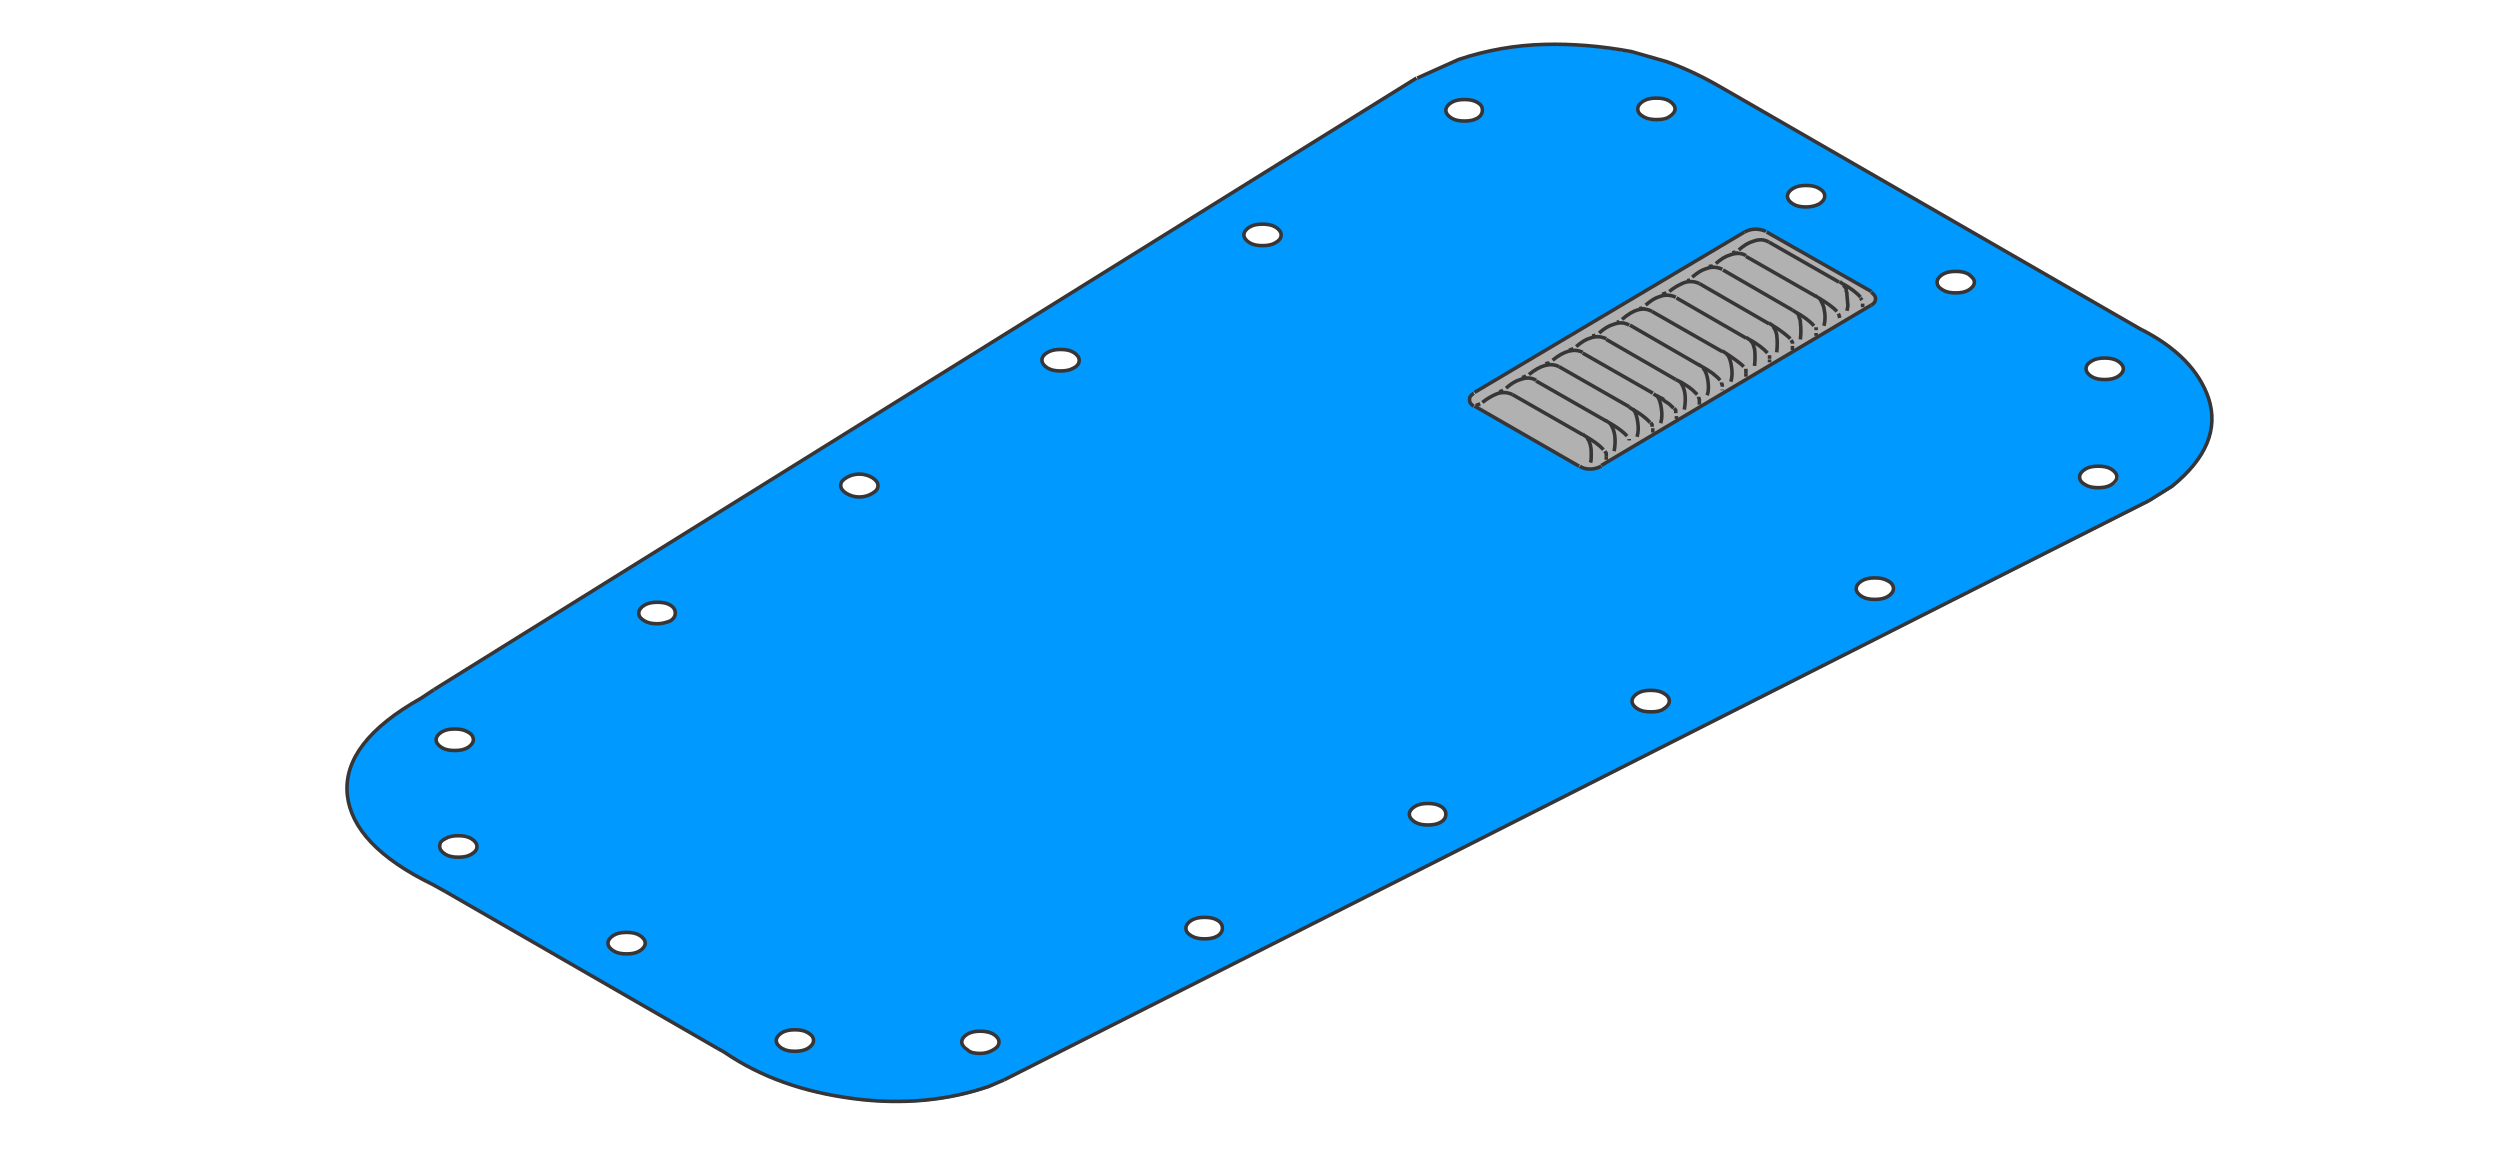 <?xml version="1.0" encoding="utf-8"?>
<!-- Generator: Adobe Illustrator 24.2.1, SVG Export Plug-In . SVG Version: 6.00 Build 0)  -->
<svg version="1.1" id="Ebene_1" xmlns="http://www.w3.org/2000/svg" xmlns:xlink="http://www.w3.org/1999/xlink" x="0px" y="0px"
	 viewBox="0 0 349.1 161" style="enable-background:new 0 0 349.1 161;" xml:space="preserve">
<style type="text/css">
	.st0{fill:#0099FF;}
	.st1{fill:#B1B1B1;}
	.st2{fill:none;stroke:#373535;stroke-width:0.5;stroke-miterlimit:5;}
</style>
<path class="st0" d="M203.6,8.4l-5.8,2.6l-139,86.6c-7.3,4.2-10.8,8.7-10.2,13.5c0.5,4.7,4.5,8.8,11.9,12.5l40.7,23.5
	c5.1,3.5,11.1,5.6,18,6.5c6.8,0.9,13.2,0.3,19-1.7l162-81.8l3.2-2c4.8-3.9,6.5-8,5.1-12.3c-1.3-3.8-4.5-7.1-9.6-9.7l-58.9-34
	c-2.8-1.6-5.3-2.7-7.3-3.4l-4.9-1.3c-4.3-0.8-8.4-1.2-12.1-1.1C211.5,6.4,207.5,7.1,203.6,8.4 M206.3,14.5c0.5,0.3,0.8,0.6,0.8,1
	c0,0.4-0.2,0.8-0.8,1.1c-0.5,0.3-1.1,0.4-1.8,0.4c-0.7,0-1.3-0.1-1.8-0.4c-0.5-0.3-0.8-0.7-0.8-1.1c0-0.4,0.3-0.8,0.8-1
	c0.5-0.3,1.1-0.5,1.8-0.5C205.2,14,205.8,14.2,206.3,14.5 M178.1,31.8c0.5,0.3,0.8,0.7,0.8,1.1c0,0.4-0.3,0.8-0.8,1.1
	c-0.5,0.3-1.1,0.4-1.9,0.4c-0.7,0-1.3-0.2-1.8-0.4c-0.5-0.3-0.8-0.6-0.8-1.1c0-0.4,0.3-0.8,0.8-1.1c0.5-0.3,1.1-0.4,1.8-0.4
	C177,31.4,177.6,31.6,178.1,31.8 M150,51.5c-0.5,0.3-1.1,0.4-1.8,0.4c-0.7,0-1.4-0.2-1.9-0.4c-0.5-0.3-0.8-0.7-0.8-1.1
	c0-0.4,0.2-0.8,0.8-1.1c0.5-0.3,1.1-0.4,1.9-0.4c0.7,0,1.3,0.1,1.8,0.4c0.5,0.3,0.8,0.7,0.8,1.1C150.7,50.8,150.5,51.2,150,51.5
	 M222,65.5c-0.6,0-1.1-0.1-1.5-0.4l-14.7-8.4c-0.4-0.2-0.6-0.5-0.6-0.9c0-0.4,0.2-0.7,0.6-0.9l37.8-22.5c0.4-0.2,0.9-0.4,1.5-0.4
	c0.5,0,1,0.1,1.5,0.4l14.7,8.4c0.4,0.2,0.6,0.5,0.6,0.9c0,0.4-0.2,0.7-0.6,0.9l-37.8,22.5C223.1,65.4,222.6,65.5,222,65.5 M273.1,38
	c0.7,0,1.3,0.1,1.8,0.4c0.5,0.3,0.8,0.7,0.8,1.1c0,0.4-0.3,0.8-0.8,1c-0.5,0.3-1.1,0.5-1.8,0.5s-1.4-0.2-1.9-0.5
	c-0.5-0.3-0.8-0.6-0.8-1c0-0.4,0.3-0.8,0.8-1.1C271.7,38.2,272.3,38,273.1,38 M233.2,14.3c0.5,0.3,0.8,0.7,0.8,1.1
	c0,0.4-0.3,0.8-0.8,1.1c-0.5,0.3-1.1,0.4-1.9,0.4s-1.3-0.1-1.8-0.4c-0.5-0.3-0.8-0.7-0.8-1.1c0-0.4,0.3-0.8,0.8-1.1
	c0.5-0.3,1.1-0.4,1.8-0.4S232.7,14,233.2,14.3 M252.2,25.9c0.7,0,1.4,0.2,1.9,0.4c0.5,0.3,0.8,0.6,0.8,1.1c0,0.4-0.3,0.8-0.8,1.1
	c-0.5,0.3-1.1,0.4-1.9,0.4s-1.3-0.1-1.8-0.4c-0.5-0.3-0.8-0.7-0.8-1.1c0-0.4,0.3-0.8,0.8-1.1C250.9,26.1,251.5,25.9,252.2,25.9
	 M264.4,82.3c0,0.4-0.3,0.8-0.8,1.1c-0.5,0.3-1.1,0.4-1.8,0.4c-0.7,0-1.4-0.1-1.9-0.4c-0.5-0.3-0.8-0.7-0.8-1.1
	c0-0.4,0.3-0.8,0.8-1.1c0.5-0.3,1.1-0.4,1.9-0.4c0.7,0,1.3,0.1,1.8,0.4C264.2,81.5,264.4,81.8,264.4,82.3 M295.8,50.5
	c0.5,0.3,0.8,0.7,0.8,1.1c0,0.4-0.3,0.8-0.8,1.1c-0.5,0.3-1.1,0.4-1.8,0.4s-1.4-0.1-1.9-0.4c-0.5-0.3-0.8-0.7-0.8-1.1
	c0-0.4,0.3-0.8,0.8-1.1c0.5-0.3,1.1-0.4,1.9-0.4S295.3,50.3,295.8,50.5 M290.4,66.7c0-0.4,0.2-0.8,0.8-1.1c0.5-0.3,1.1-0.4,1.9-0.4
	s1.4,0.2,1.9,0.4c0.5,0.3,0.8,0.7,0.8,1.1c0,0.4-0.2,0.8-0.8,1.1s-1.1,0.4-1.9,0.4s-1.4-0.1-1.9-0.4S290.4,67.1,290.4,66.7
	 M94.3,85.7c0,0.4-0.2,0.8-0.8,1.1c-0.5,0.3-1.1,0.4-1.8,0.4c-0.7,0-1.3-0.2-1.8-0.4c-0.5-0.3-0.8-0.6-0.8-1.1
	c0-0.4,0.3-0.8,0.8-1.1c0.5-0.3,1.1-0.4,1.8-0.4c0.7,0,1.3,0.1,1.8,0.4S94.3,85.2,94.3,85.7 M121.8,69c-0.5,0.3-1.1,0.5-1.9,0.5
	c-0.7,0-1.3-0.2-1.8-0.5c-0.5-0.3-0.8-0.6-0.8-1.1c0-0.4,0.3-0.8,0.8-1.1c0.5-0.3,1.1-0.4,1.8-0.4c0.7,0,1.4,0.2,1.9,0.4
	c0.5,0.3,0.8,0.6,0.8,1.1C122.6,68.4,122.3,68.7,121.8,69 M63.5,101.9c0.7,0,1.4,0.1,1.9,0.4c0.5,0.3,0.8,0.6,0.8,1.1
	c0,0.4-0.2,0.8-0.8,1.1c-0.5,0.3-1.1,0.4-1.9,0.4c-0.7,0-1.3-0.1-1.8-0.4c-0.5-0.3-0.8-0.7-0.8-1.1c0-0.4,0.2-0.8,0.8-1.1
	C62.2,102,62.8,101.9,63.5,101.9 M65.8,117.2c0.5,0.3,0.8,0.7,0.8,1.1c0,0.4-0.3,0.8-0.8,1.1c-0.5,0.3-1.1,0.4-1.8,0.4
	c-0.7,0-1.3-0.1-1.8-0.4c-0.5-0.3-0.8-0.7-0.8-1.1c0-0.4,0.3-0.8,0.8-1.1c0.5-0.3,1.1-0.4,1.8-0.4C64.7,116.7,65.3,116.9,65.8,117.2
	 M84.8,131.8c0-0.4,0.3-0.8,0.8-1.1c0.5-0.3,1.1-0.4,1.8-0.4c0.7,0,1.3,0.1,1.8,0.4c0.5,0.3,0.8,0.6,0.8,1.1c0,0.4-0.2,0.8-0.8,1.1
	c-0.5,0.3-1.1,0.4-1.8,0.4c-0.7,0-1.3-0.1-1.8-0.4C85.1,132.5,84.8,132.2,84.8,131.8 M135,146.8c-0.5-0.3-0.8-0.7-0.8-1.1
	c0-0.4,0.2-0.8,0.8-1.1c0.5-0.3,1.1-0.4,1.9-0.4c0.7,0,1.3,0.2,1.8,0.4c0.5,0.3,0.8,0.7,0.8,1.1c0,0.4-0.2,0.8-0.8,1.1
	s-1.1,0.4-1.8,0.4C136.1,147.2,135.5,147.1,135,146.8 M109.1,144.3c0.5-0.3,1.1-0.4,1.8-0.4c0.7,0,1.3,0.1,1.8,0.4
	c0.5,0.3,0.8,0.6,0.8,1.1c0,0.4-0.3,0.8-0.8,1.1c-0.5,0.3-1.1,0.4-1.8,0.4c-0.7,0-1.3-0.1-1.8-0.4c-0.5-0.3-0.7-0.7-0.8-1.1
	C108.4,144.9,108.6,144.6,109.1,144.3 M227.9,98c0-0.4,0.3-0.8,0.8-1.1c0.5-0.3,1.1-0.4,1.9-0.4s1.3,0.1,1.8,0.4
	c0.5,0.3,0.8,0.6,0.8,1.1c0,0.4-0.3,0.8-0.8,1.1c-0.5,0.3-1.1,0.4-1.8,0.4s-1.4-0.1-1.9-0.4C228.2,98.7,227.9,98.4,227.9,98
	 M197.5,114.8c-0.5-0.3-0.8-0.6-0.8-1c0-0.4,0.3-0.8,0.8-1.1c0.5-0.3,1.1-0.4,1.8-0.4c0.7,0,1.3,0.1,1.9,0.4
	c0.5,0.3,0.8,0.6,0.8,1.1c0,0.4-0.2,0.8-0.8,1c-0.5,0.3-1.2,0.5-1.9,0.5C198.6,115.3,198,115.1,197.5,114.8 M168.2,128.2
	c0.7,0,1.3,0.1,1.8,0.4c0.5,0.3,0.7,0.7,0.7,1.1c0,0.4-0.2,0.8-0.7,1.1c-0.5,0.3-1.1,0.4-1.8,0.4c-0.7,0-1.4-0.1-1.9-0.4
	c-0.5-0.3-0.8-0.6-0.8-1.1c0-0.4,0.2-0.8,0.8-1.1C166.8,128.4,167.4,128.2,168.2,128.2z"/>
<path class="st1" d="M220.5,65.2c0.4,0.2,0.9,0.4,1.5,0.4c0.6,0,1.1-0.1,1.6-0.4l37.8-22.5c0.4-0.2,0.6-0.5,0.6-0.9
	c0-0.3-0.2-0.6-0.6-0.9l-14.7-8.4c-0.5-0.2-1-0.4-1.5-0.4c-0.6,0-1.1,0.1-1.5,0.4L205.8,55c-0.4,0.2-0.6,0.5-0.6,0.9
	c0,0.3,0.2,0.6,0.6,0.9L220.5,65.2z"/>
<path id="Layer0_0_MEMBER_0_MEMBER_0_1_STROKES" class="st2" d="M204.5,16.9c-0.7,0-1.3-0.1-1.8-0.4c-0.5-0.3-0.8-0.7-0.8-1.1
	s0.3-0.8,0.8-1.1c0.5-0.3,1.1-0.4,1.8-0.4c0.7,0,1.3,0.1,1.8,0.4c0.5,0.3,0.7,0.6,0.7,1.1c0,0.4-0.2,0.8-0.7,1.1
	C205.8,16.8,205.2,16.9,204.5,16.9z"/>
<path id="Layer0_0_MEMBER_0_MEMBER_1_1_STROKES" class="st2" d="M231.3,16.7c-0.7,0-1.3-0.1-1.8-0.4c-0.5-0.3-0.8-0.6-0.8-1.1
	c0-0.4,0.3-0.8,0.8-1.1c0.5-0.3,1.1-0.4,1.8-0.4c0.7,0,1.3,0.1,1.8,0.4c0.5,0.3,0.8,0.7,0.8,1.1c0,0.4-0.3,0.8-0.8,1.1
	C232.7,16.6,232.1,16.7,231.3,16.7z"/>
<path id="Layer0_0_MEMBER_0_MEMBER_2_1_STROKES" class="st2" d="M252.2,28.9c-0.7,0-1.3-0.1-1.8-0.4c-0.5-0.3-0.8-0.7-0.8-1.1
	c0-0.4,0.3-0.8,0.8-1.1c0.5-0.3,1.1-0.4,1.8-0.4c0.7,0,1.3,0.1,1.8,0.4c0.5,0.3,0.8,0.6,0.8,1.1c0,0.4-0.3,0.8-0.8,1.1
	C253.6,28.7,253,28.9,252.2,28.9z"/>
<path id="Layer0_0_MEMBER_0_MEMBER_3_1_STROKES" class="st2" d="M275.7,39.4c0,0.4-0.3,0.8-0.8,1.1c-0.5,0.3-1.1,0.4-1.8,0.4
	c-0.7,0-1.3-0.1-1.8-0.4c-0.5-0.3-0.8-0.6-0.8-1.1c0-0.4,0.3-0.8,0.8-1.1c0.5-0.3,1.1-0.4,1.8-0.4c0.7,0,1.3,0.1,1.8,0.4
	C275.4,38.7,275.7,39,275.7,39.4z"/>
<path id="Layer0_0_MEMBER_0_MEMBER_4_1_STROKES" class="st2" d="M293.9,53c0.7,0,1.3-0.1,1.8-0.4c0.5-0.3,0.8-0.7,0.8-1.1
	c0-0.4-0.3-0.8-0.8-1.1c-0.5-0.3-1.1-0.4-1.8-0.4c-0.7,0-1.3,0.1-1.8,0.4c-0.5,0.3-0.8,0.6-0.8,1.1c0,0.4,0.3,0.8,0.8,1.1
	C292.6,52.9,293.2,53,293.9,53z"/>
<path id="Layer0_0_MEMBER_0_MEMBER_5_1_STROKES" class="st2" d="M295.6,66.6c0,0.4-0.3,0.8-0.8,1.1c-0.5,0.3-1.1,0.4-1.8,0.4
	c-0.7,0-1.3-0.1-1.8-0.4c-0.5-0.3-0.8-0.6-0.8-1.1c0-0.4,0.3-0.8,0.8-1.1c0.5-0.3,1.1-0.4,1.8-0.4c0.7,0,1.3,0.1,1.8,0.4
	C295.3,65.8,295.6,66.2,295.6,66.6z"/>
<path id="Layer0_0_MEMBER_0_MEMBER_6_1_STROKES" class="st2" d="M264.4,82.2c0,0.4-0.3,0.8-0.8,1.1c-0.5,0.3-1.1,0.4-1.8,0.4
	c-0.7,0-1.3-0.1-1.8-0.4c-0.5-0.3-0.8-0.7-0.8-1.1c0-0.4,0.3-0.8,0.8-1.1c0.5-0.3,1.1-0.4,1.8-0.4c0.7,0,1.3,0.1,1.8,0.4
	C264.2,81.4,264.4,81.8,264.4,82.2z"/>
<path id="Layer0_0_MEMBER_0_MEMBER_7_1_STROKES" class="st2" d="M230.5,99.4c-0.7,0-1.3-0.1-1.8-0.4c-0.5-0.3-0.8-0.7-0.8-1.1
	c0-0.4,0.3-0.8,0.8-1.1c0.5-0.3,1.1-0.4,1.8-0.4c0.7,0,1.3,0.1,1.8,0.4c0.5,0.3,0.8,0.6,0.8,1.1c0,0.4-0.3,0.8-0.8,1.1
	C231.9,99.3,231.3,99.4,230.5,99.4z"/>
<path id="Layer0_0_MEMBER_0_MEMBER_8_1_STROKES" class="st2" d="M201.9,113.7c0-0.4-0.2-0.8-0.7-1.1c-0.5-0.3-1.1-0.4-1.8-0.4
	c-0.7,0-1.3,0.1-1.8,0.4c-0.5,0.3-0.8,0.7-0.8,1.1s0.3,0.8,0.8,1.1c0.5,0.3,1.1,0.4,1.8,0.4c0.7,0,1.3-0.1,1.8-0.4
	C201.7,114.5,201.9,114.1,201.9,113.7z"/>
<path id="Layer0_0_MEMBER_0_MEMBER_9_1_STROKES" class="st2" d="M168.2,131.1c-0.7,0-1.3-0.1-1.8-0.4c-0.5-0.3-0.8-0.6-0.8-1.1
	c0-0.4,0.3-0.8,0.8-1.1c0.5-0.3,1.1-0.4,1.8-0.4c0.7,0,1.3,0.1,1.8,0.4c0.5,0.3,0.7,0.7,0.7,1.1c0,0.4-0.2,0.8-0.7,1.1
	C169.5,131,168.9,131.1,168.2,131.1z"/>
<path id="Layer0_0_MEMBER_0_MEMBER_10_1_STROKES" class="st2" d="M136.9,147.1c0.7,0,1.3-0.2,1.8-0.5c0.5-0.3,0.8-0.6,0.8-1.1
	c0-0.4-0.3-0.8-0.8-1.1c-0.5-0.3-1.1-0.4-1.8-0.4c-0.7,0-1.3,0.1-1.8,0.4c-0.5,0.3-0.8,0.7-0.8,1.1c0,0.4,0.3,0.8,0.8,1.1
	C135.5,147,136.1,147.1,136.9,147.1z"/>
<path id="Layer0_0_MEMBER_0_MEMBER_11_1_STROKES" class="st2" d="M113.6,145.3c0,0.4-0.3,0.8-0.8,1.1c-0.5,0.3-1.1,0.4-1.8,0.4
	c-0.7,0-1.3-0.1-1.8-0.4c-0.5-0.3-0.8-0.7-0.8-1.1c0-0.4,0.3-0.8,0.8-1.1c0.5-0.3,1.1-0.4,1.8-0.4c0.7,0,1.3,0.1,1.8,0.4
	C113.3,144.5,113.6,144.8,113.6,145.3z"/>
<path id="Layer0_0_MEMBER_0_MEMBER_12_1_STROKES" class="st2" d="M90.1,131.7c0,0.4-0.3,0.8-0.8,1.1c-0.5,0.3-1.1,0.4-1.8,0.4
	c-0.7,0-1.3-0.1-1.8-0.4c-0.5-0.3-0.8-0.7-0.8-1.1c0-0.4,0.3-0.8,0.8-1.1c0.5-0.3,1.1-0.4,1.8-0.4c0.7,0,1.3,0.1,1.8,0.4
	C89.8,130.9,90.1,131.3,90.1,131.7z"/>
<path id="Layer0_0_MEMBER_0_MEMBER_13_1_STROKES" class="st2" d="M61.4,118.2c0,0.4,0.3,0.8,0.8,1.1c0.5,0.3,1.1,0.4,1.8,0.4
	s1.3-0.1,1.8-0.4c0.5-0.3,0.8-0.6,0.8-1.1c0-0.4-0.3-0.8-0.8-1.1c-0.5-0.3-1.1-0.4-1.8-0.4s-1.3,0.1-1.8,0.4
	C61.6,117.4,61.4,117.7,61.4,118.2z"/>
<path id="Layer0_0_MEMBER_0_MEMBER_14_1_STROKES" class="st2" d="M66.1,103.3c0,0.4-0.3,0.8-0.8,1.1c-0.5,0.3-1.1,0.4-1.8,0.4
	c-0.7,0-1.3-0.1-1.8-0.4c-0.5-0.3-0.8-0.7-0.8-1.1c0-0.4,0.3-0.8,0.8-1.1c0.5-0.3,1.1-0.4,1.8-0.4c0.7,0,1.3,0.1,1.8,0.4
	C65.9,102.5,66.1,102.9,66.1,103.3z"/>
<path id="Layer0_0_MEMBER_0_MEMBER_15_1_STROKES" class="st2" d="M91.8,87.1c-0.7,0-1.3-0.1-1.8-0.4c-0.5-0.3-0.8-0.6-0.8-1.1
	c0-0.4,0.3-0.8,0.8-1.1c0.5-0.3,1.1-0.4,1.8-0.4c0.7,0,1.3,0.1,1.8,0.4c0.5,0.3,0.7,0.7,0.7,1.1c0,0.4-0.2,0.8-0.7,1.1
	C93.1,86.9,92.5,87.1,91.8,87.1z"/>
<path id="Layer0_0_MEMBER_0_MEMBER_16_1_STROKES" class="st2" d="M122.6,67.8c0-0.4-0.3-0.8-0.8-1.1c-0.5-0.3-1.1-0.5-1.8-0.5
	c-0.7,0-1.3,0.2-1.8,0.5c-0.5,0.3-0.8,0.6-0.8,1.1c0,0.4,0.3,0.8,0.8,1.1c0.5,0.3,1.1,0.5,1.8,0.5c0.7,0,1.3-0.2,1.8-0.5
	C122.3,68.6,122.6,68.3,122.6,67.8z"/>
<path id="Layer0_0_MEMBER_0_MEMBER_17_1_STROKES" class="st2" d="M150.7,50.3c0-0.4-0.3-0.8-0.8-1.1c-0.5-0.3-1.1-0.4-1.8-0.4
	c-0.7,0-1.3,0.1-1.8,0.4c-0.5,0.3-0.8,0.6-0.8,1.1c0,0.4,0.3,0.8,0.8,1.1c0.5,0.3,1.1,0.4,1.8,0.4c0.7,0,1.3-0.1,1.8-0.4
	C150.5,51.1,150.7,50.7,150.7,50.3z"/>
<path id="Layer0_0_MEMBER_0_MEMBER_18_1_STROKES" class="st2" d="M178.9,32.8c0-0.4-0.3-0.8-0.8-1.1c-0.5-0.3-1.1-0.4-1.8-0.4
	c-0.7,0-1.3,0.1-1.8,0.4c-0.5,0.3-0.8,0.7-0.8,1.1c0,0.4,0.3,0.8,0.8,1.1c0.5,0.3,1.1,0.4,1.8,0.4c0.7,0,1.3-0.1,1.8-0.4
	C178.6,33.6,178.9,33.3,178.9,32.8z"/>
<path id="Layer0_0_MEMBER_0_MEMBER_19_1_STROKES" class="st2" d="M100.2,146.4l0.9,0.5c5.1,3.5,11.1,5.6,18,6.5
	c6.8,0.9,13.2,0.3,19-1.7l2.1-0.9"/>
<path id="Layer0_0_MEMBER_0_MEMBER_20_1_STROKES" class="st2" d="M300.1,69.9l3.2-2c4.8-3.9,6.5-8,5.1-12.3
	c-1.3-3.8-4.4-7.1-9.6-9.7L240,12c-2.8-1.6-5.3-2.7-7.3-3.4l-4.9-1.4c-4.3-0.8-8.4-1.1-12.1-1c-4.1,0.1-8.1,0.8-12,2.1l-5.8,2.6"/>
<path id="Layer0_0_MEMBER_0_MEMBER_21_1_STROKES" class="st2" d="M60.6,96.3l-1.8,1.2c-7.3,4.1-10.8,8.6-10.3,13.5
	c0.5,4.7,4.5,8.9,11.9,12.5l1.8,1"/>
<path id="Layer0_0_MEMBER_0_MEMBER_22_1_STROKES" class="st2" d="M261.3,42.6c0.4-0.2,0.6-0.5,0.6-0.9c0-0.3-0.2-0.6-0.6-0.9"/>
<path id="Layer0_0_MEMBER_0_MEMBER_23_1_STROKES" class="st2" d="M243.6,32.4c0.4-0.2,0.9-0.4,1.5-0.4c0.5,0,1,0.1,1.5,0.3"/>
<path id="Layer0_0_MEMBER_0_MEMBER_24_1_STROKES" class="st2" d="M205.8,56.7c-0.4-0.2-0.6-0.5-0.6-0.9s0.2-0.6,0.6-0.9"/>
<path id="Layer0_0_MEMBER_0_MEMBER_25_1_STROKES" class="st2" d="M223.6,65.1c-0.4,0.2-0.9,0.4-1.5,0.4c-0.6,0-1.1-0.1-1.5-0.4"/>
<path id="Layer0_0_MEMBER_0_MEMBER_26_1_STROKES" class="st2" d="M205.9,56.7l14.6,8.4"/>
<path id="Layer0_0_MEMBER_0_MEMBER_27_1_STROKES" class="st2" d="M246.7,32.4l14.6,8.3"/>
<path id="Layer0_0_MEMBER_0_MEMBER_28_1_STROKES" class="st2" d="M243.6,32.4l-37.7,22.4"/>
<path id="Layer0_0_MEMBER_0_MEMBER_29_1_STROKES" class="st2" d="M223.6,65l37.7-22.4"/>
<path id="Layer0_0_MEMBER_0_MEMBER_30_1_STROKES" class="st2" d="M240.5,54.4L240.5,54.4l0,0.1l0,0v0h0v0h0v0"/>
<path id="Layer0_0_MEMBER_0_MEMBER_31_1_STROKES" class="st2" d="M222.3,46.9h0.2l0.3-0.1"/>
<path id="Layer0_0_MEMBER_0_MEMBER_32_1_STROKES" class="st2" d="M227.5,45.4c-0.7-0.4-1.4-0.4-2.2-0.1c-0.7,0.2-1.3,0.6-2,1.2"/>
<path id="Layer0_0_MEMBER_0_MEMBER_33_1_STROKES" class="st2" d="M240.2,53.1c-0.5-0.6-1.4-1.3-2.7-2l-0.3-0.2"/>
<path id="Layer0_0_MEMBER_0_MEMBER_34_1_STROKES" class="st2" d="M240.5,54v-0.2l-0.1-0.3v0l0,0v-0.1h0v0h0"/>
<path id="Layer0_0_MEMBER_0_MEMBER_35_1_STROKES" class="st2" d="M237.3,51l-9.7-5.6"/>
<path id="Layer0_0_MEMBER_0_MEMBER_36_1_STROKES" class="st2" d="M237.8,51.4c0.4,0.4,0.6,1.1,0.7,1.8c0.1,0.7,0.1,1.4-0.1,2"/>
<path id="Layer0_0_MEMBER_0_MEMBER_37_1_STROKES" class="st2" d="M237.3,56v0.1l0,0v0.2h0v0.1h0v0.1h0l0,0v0h0"/>
<path id="Layer0_0_MEMBER_0_MEMBER_38_1_STROKES" class="st2" d="M219.1,48.9l0.6-0.2"/>
<path id="Layer0_0_MEMBER_0_MEMBER_39_1_STROKES" class="st2" d="M224.3,47.3c-0.7-0.3-1.4-0.4-2.2-0.1c-0.7,0.2-1.3,0.6-2,1.2"/>
<path id="Layer0_0_MEMBER_0_MEMBER_40_1_STROKES" class="st2" d="M237,55.1c-0.5-0.5-0.8-0.8-1-0.9l-0.1-0.1c-0.5-0.3-1-0.7-1.5-0.9
	h0L234,53"/>
<path id="Layer0_0_MEMBER_0_MEMBER_41_1_STROKES" class="st2" d="M237.3,56v-0.2l-0.1-0.3l0,0v0l0-0.1l0,0v0l0,0v0"/>
<path id="Layer0_0_MEMBER_0_MEMBER_42_1_STROKES" class="st2" d="M234,53l-9.7-5.6"/>
<path id="Layer0_0_MEMBER_0_MEMBER_43_1_STROKES" class="st2" d="M234.6,53.3c0.7,0.9,0.9,2.1,0.6,3.9"/>
<path id="Layer0_0_MEMBER_0_MEMBER_44_1_STROKES" class="st2" d="M234.1,58.1L234.1,58.1l0,0.2l0,0v0.1h0v0.1l0,0v0h0"/>
<path id="Layer0_0_MEMBER_0_MEMBER_45_1_STROKES" class="st2" d="M215.8,50.8c0.3-0.1,0.5-0.1,0.6-0.2"/>
<path id="Layer0_0_MEMBER_0_MEMBER_46_1_STROKES" class="st2" d="M221,49.2c-1.2-0.6-2.6-0.2-4.2,1.1"/>
<path id="Layer0_0_MEMBER_0_MEMBER_47_1_STROKES" class="st2" d="M233.7,57c-0.3-0.3-0.7-0.7-1.1-0.9l0,0h0l0,0l-0.4-0.3l0-0.1
	l-1-0.5l0,0l-0.3-0.2"/>
<path id="Layer0_0_MEMBER_0_MEMBER_48_1_STROKES" class="st2" d="M234,57.7v-0.1h0v-0.2h0v-0.1l-0.2-0.3"/>
<path id="Layer0_0_MEMBER_0_MEMBER_49_1_STROKES" class="st2" d="M230.8,54.9l-9.8-5.6"/>
<path id="Layer0_0_MEMBER_0_MEMBER_50_1_STROKES" class="st2" d="M231.3,55.2c0.4,0.4,0.6,1.1,0.7,1.9c0.1,0.7,0.1,1.3-0.1,2"/>
<path id="Layer0_0_MEMBER_0_MEMBER_51_1_STROKES" class="st2" d="M230.8,59.8v0.5h0v0.1"/>
<path id="Layer0_0_MEMBER_0_MEMBER_52_1_STROKES" class="st2" d="M212.5,52.7c0.2,0,0.4-0.1,0.6-0.2"/>
<path id="Layer0_0_MEMBER_0_MEMBER_53_1_STROKES" class="st2" d="M217.7,51.2c-1.2-0.6-2.6-0.2-4.2,1.1"/>
<path id="Layer0_0_MEMBER_0_MEMBER_54_1_STROKES" class="st2" d="M230.4,59c-0.5-0.6-1.4-1.3-2.7-2l-0.2-0.2"/>
<path id="Layer0_0_MEMBER_0_MEMBER_55_1_STROKES" class="st2" d="M230.7,59.6L230.7,59.6l0-0.2v0l0-0.1v0l-0.2-0.3"/>
<path id="Layer0_0_MEMBER_0_MEMBER_56_1_STROKES" class="st2" d="M227.5,56.8l-9.8-5.6"/>
<path id="Layer0_0_MEMBER_0_MEMBER_57_1_STROKES" class="st2" d="M228,57.1c0.4,0.4,0.6,1.1,0.7,1.9c0.1,0.7,0.1,1.3-0.1,2"/>
<path id="Layer0_0_MEMBER_0_MEMBER_58_1_STROKES" class="st2" d="M227.7,62.4L227.7,62.4"/>
<path id="Layer0_0_MEMBER_0_MEMBER_59_1_STROKES" class="st2" d="M209.3,54.7c0.2,0,0.4-0.1,0.6-0.2"/>
<path id="Layer0_0_MEMBER_0_MEMBER_60_1_STROKES" class="st2" d="M214.5,53.1c-0.7-0.4-1.4-0.4-2.2-0.1c-0.7,0.2-1.3,0.6-2,1.2"/>
<path id="Layer0_0_MEMBER_0_MEMBER_61_1_STROKES" class="st2" d="M227.2,60.9c-0.4-0.5-1.3-1.2-2.7-2l-0.3-0.2"/>
<path id="Layer0_0_MEMBER_0_MEMBER_62_1_STROKES" class="st2" d="M227.5,61.5L227.5,61.5l0-0.1l0-0.1v0h0v0l0,0v0"/>
<path id="Layer0_0_MEMBER_0_MEMBER_63_1_STROKES" class="st2" d="M224.3,58.8l-9.8-5.6"/>
<path id="Layer0_0_MEMBER_0_MEMBER_64_1_STROKES" class="st2" d="M224.8,59.1c0.7,0.9,0.9,2.2,0.6,3.9"/>
<path id="Layer0_0_MEMBER_0_MEMBER_65_1_STROKES" class="st2" d="M224.3,63.7v0.4l0,0v0.1h0v0l0,0v0"/>
<path id="Layer0_0_MEMBER_0_MEMBER_66_1_STROKES" class="st2" d="M206.1,56.6l0.6-0.2"/>
<path id="Layer0_0_MEMBER_0_MEMBER_67_1_STROKES" class="st2" d="M211.2,55.1c-0.6-0.3-1.4-0.4-2.2-0.1c-0.7,0.3-1.4,0.7-2,1.2"/>
<path id="Layer0_0_MEMBER_0_MEMBER_68_1_STROKES" class="st2" d="M223.9,62.8c-0.6-0.7-1.5-1.3-2.7-2l-0.2-0.2"/>
<path id="Layer0_0_MEMBER_0_MEMBER_69_1_STROKES" class="st2" d="M224.3,63.7v-0.2l0-0.1v0l0-0.1l0,0l-0.2-0.3"/>
<path id="Layer0_0_MEMBER_0_MEMBER_70_1_STROKES" class="st2" d="M221,60.7l-9.8-5.6"/>
<path id="Layer0_0_MEMBER_0_MEMBER_71_1_STROKES" class="st2" d="M221.6,61.1l0.3,0.5l0,0v0l0.2,0.6v0.1l0,0v0
	c0.1,0.3,0.1,0.7,0.1,1.1v0.1c0,0.4,0,0.8-0.1,1.1"/>
<path id="Layer0_0_MEMBER_0_MEMBER_72_1_STROKES" class="st2" d="M260.1,42.4v0.2h0v0.1l0,0v0.1l0,0v0h0v0.1h0"/>
<path id="Layer0_0_MEMBER_0_MEMBER_73_1_STROKES" class="st2" d="M241.9,35.3c0.4-0.1,0.6-0.1,0.6-0.2"/>
<path id="Layer0_0_MEMBER_0_MEMBER_74_1_STROKES" class="st2" d="M247,33.8c-0.7-0.4-1.4-0.4-2.2-0.1c-0.7,0.2-1.3,0.6-2,1.2"/>
<path id="Layer0_0_MEMBER_0_MEMBER_75_1_STROKES" class="st2" d="M259.8,41.5c-0.5-0.6-1.4-1.3-2.7-2l-0.2-0.2"/>
<path id="Layer0_0_MEMBER_0_MEMBER_76_1_STROKES" class="st2" d="M260,41.9L260,41.9l-0.2-0.3"/>
<path id="Layer0_0_MEMBER_0_MEMBER_77_1_STROKES" class="st2" d="M256.8,39.4l-9.8-5.6"/>
<path id="Layer0_0_MEMBER_0_MEMBER_78_1_STROKES" class="st2" d="M257.4,39.8c0.1,0.1,0.2,0.3,0.4,0.5v0.1l0,0v0h0v0.2l0,0v0
	l0.1,0.3v0h0v0.2l0.1,1.1v0.1l0,0c0.1,0.3,0,0.7-0.1,1.1"/>
<path id="Layer0_0_MEMBER_0_MEMBER_79_1_STROKES" class="st2" d="M256.9,44.9L256.9,44.9L256.9,44.9L256.9,44.9"/>
<path id="Layer0_0_MEMBER_0_MEMBER_80_1_STROKES" class="st2" d="M238.6,37.2c0.2,0,0.4,0,0.6-0.1"/>
<path id="Layer0_0_MEMBER_0_MEMBER_81_1_STROKES" class="st2" d="M243.8,35.7c-0.6-0.4-1.4-0.4-2.2-0.1c-0.7,0.2-1.3,0.6-2,1.2"/>
<path id="Layer0_0_MEMBER_0_MEMBER_82_1_STROKES" class="st2" d="M256.5,43.5c-0.5-0.6-1.4-1.2-2.7-2l-0.3-0.2"/>
<path id="Layer0_0_MEMBER_0_MEMBER_83_1_STROKES" class="st2" d="M256.9,44.4l-0.1-0.4l0,0l-0.1-0.2"/>
<path id="Layer0_0_MEMBER_0_MEMBER_84_1_STROKES" class="st2" d="M253.6,41.4l-9.8-5.6"/>
<path id="Layer0_0_MEMBER_0_MEMBER_85_1_STROKES" class="st2" d="M254.1,41.7c0.2,0.3,0.4,0.7,0.6,1.3v0.1c0.2,0.8,0.2,1.6,0,2.4"/>
<path id="Layer0_0_MEMBER_0_MEMBER_86_1_STROKES" class="st2" d="M253.6,46.5v0.3h0v0.1l0,0"/>
<path id="Layer0_0_MEMBER_0_MEMBER_87_1_STROKES" class="st2" d="M235.6,39.2l0.4-0.1"/>
<path id="Layer0_0_MEMBER_0_MEMBER_88_1_STROKES" class="st2" d="M240.5,37.6c-0.7-0.3-1.4-0.4-2.2-0.1c-0.7,0.2-1.3,0.6-2,1.2"/>
<path id="Layer0_0_MEMBER_0_MEMBER_89_1_STROKES" class="st2" d="M253.3,45.5c-0.5-0.6-1.4-1.3-2.7-2l-0.3-0.2"/>
<path id="Layer0_0_MEMBER_0_MEMBER_90_1_STROKES" class="st2" d="M253.6,46.1V46l0,0v-0.1l0,0v-0.1l0-0.1h0v0l0,0v0"/>
<path id="Layer0_0_MEMBER_0_MEMBER_91_1_STROKES" class="st2" d="M250.3,43.3l-9.7-5.6"/>
<path id="Layer0_0_MEMBER_0_MEMBER_92_1_STROKES" class="st2" d="M250.9,43.7l0.2,0.2v0l0,0l0.1,0.2v0.1l0,0l0.2,0.6V45l0,0
	c0.1,0.8,0.1,1.6,0,2.4"/>
<path id="Layer0_0_MEMBER_0_MEMBER_93_1_STROKES" class="st2" d="M250.3,48.3v0.4h0v0.1h0v0.1h0"/>
<path id="Layer0_0_MEMBER_0_MEMBER_94_1_STROKES" class="st2" d="M232.1,41.1l0.6-0.2"/>
<path id="Layer0_0_MEMBER_0_MEMBER_95_1_STROKES" class="st2" d="M237.3,39.6c-0.6-0.3-1.4-0.4-2.2-0.1c-0.7,0.3-1.4,0.7-2,1.2"/>
<path id="Layer0_0_MEMBER_0_MEMBER_96_1_STROKES" class="st2" d="M250,47.3c-0.5-0.5-1.4-1.2-2.7-2l-0.3-0.2"/>
<path id="Layer0_0_MEMBER_0_MEMBER_97_1_STROKES" class="st2" d="M250.3,48v-0.1h0v-0.1h0v0l-0.2-0.3"/>
<path id="Layer0_0_MEMBER_0_MEMBER_98_1_STROKES" class="st2" d="M247,45.2l-9.7-5.6"/>
<path id="Layer0_0_MEMBER_0_MEMBER_99_1_STROKES" class="st2" d="M247.6,45.6l0.3,0.5l0,0v0l0.2,0.6v0.1l0,0c0.1,0.7,0.1,1.5,0,2.4"
	/>
<path id="Layer0_0_MEMBER_0_MEMBER_100_1_STROKES" class="st2" d="M247.1,50.2L247.1,50.2l0,0.1l0,0v0.2l0,0v0.1h0v0"/>
<path id="Layer0_0_MEMBER_0_MEMBER_101_1_STROKES" class="st2" d="M228.9,43.1c0.4-0.1,0.6-0.1,0.6-0.2"/>
<path id="Layer0_0_MEMBER_0_MEMBER_102_1_STROKES" class="st2" d="M234,41.5c-0.7-0.3-1.4-0.4-2.2-0.1c-0.7,0.2-1.3,0.6-2,1.2"/>
<path id="Layer0_0_MEMBER_0_MEMBER_103_1_STROKES" class="st2" d="M246.8,49.3c-0.5-0.6-1.4-1.3-2.7-2l-0.3-0.2"/>
<path id="Layer0_0_MEMBER_0_MEMBER_104_1_STROKES" class="st2" d="M247.1,50.1v-0.2l0-0.1v0l0-0.1v0h0l0-0.1"/>
<path id="Layer0_0_MEMBER_0_MEMBER_105_1_STROKES" class="st2" d="M243.8,47.2l-9.7-5.6"/>
<path id="Layer0_0_MEMBER_0_MEMBER_106_1_STROKES" class="st2" d="M244.4,47.5l0.4,0.5v0.1c0.1,0.2,0.1,0.4,0.2,0.6v0l0,0v0
	c0.1,0.7,0.1,1.5,0,2.4"/>
<path id="Layer0_0_MEMBER_0_MEMBER_107_1_STROKES" class="st2" d="M243.8,52.1v0.4l0,0v0.1h0v0l0,0h0v0h0"/>
<path id="Layer0_0_MEMBER_0_MEMBER_108_1_STROKES" class="st2" d="M225.8,45l0.3-0.1"/>
<path id="Layer0_0_MEMBER_0_MEMBER_109_1_STROKES" class="st2" d="M230.7,43.5c-1.2-0.7-2.6-0.3-4.2,1.1"/>
<path id="Layer0_0_MEMBER_0_MEMBER_110_1_STROKES" class="st2" d="M243.5,51.2c-0.4-0.4-1.3-1.1-2.7-2l-0.3-0.2"/>
<path id="Layer0_0_MEMBER_0_MEMBER_111_1_STROKES" class="st2" d="M243.8,52.1l0-0.2v0l0-0.1v-0.2h0v-0.1"/>
<path id="Layer0_0_MEMBER_0_MEMBER_112_1_STROKES" class="st2" d="M240.5,49.1l-9.8-5.6"/>
<path id="Layer0_0_MEMBER_0_MEMBER_113_1_STROKES" class="st2" d="M241.1,49.4c0.4,0.4,0.6,1.1,0.7,1.9c0.1,0.7,0.1,1.3-0.1,2"/>
<path id="Layer0_0_MEMBER_0_MEMBER_114_1_STROKES" class="st2" d="M60.6,96.3l137.2-85.4"/>
<path id="Layer0_0_MEMBER_0_MEMBER_115_1_STROKES" class="st2" d="M62.2,124.5l38,21.9"/>
<path id="Layer0_0_MEMBER_0_MEMBER_116_1_STROKES" class="st2" d="M300.1,69.9l-159.9,80.9"/>
</svg>
